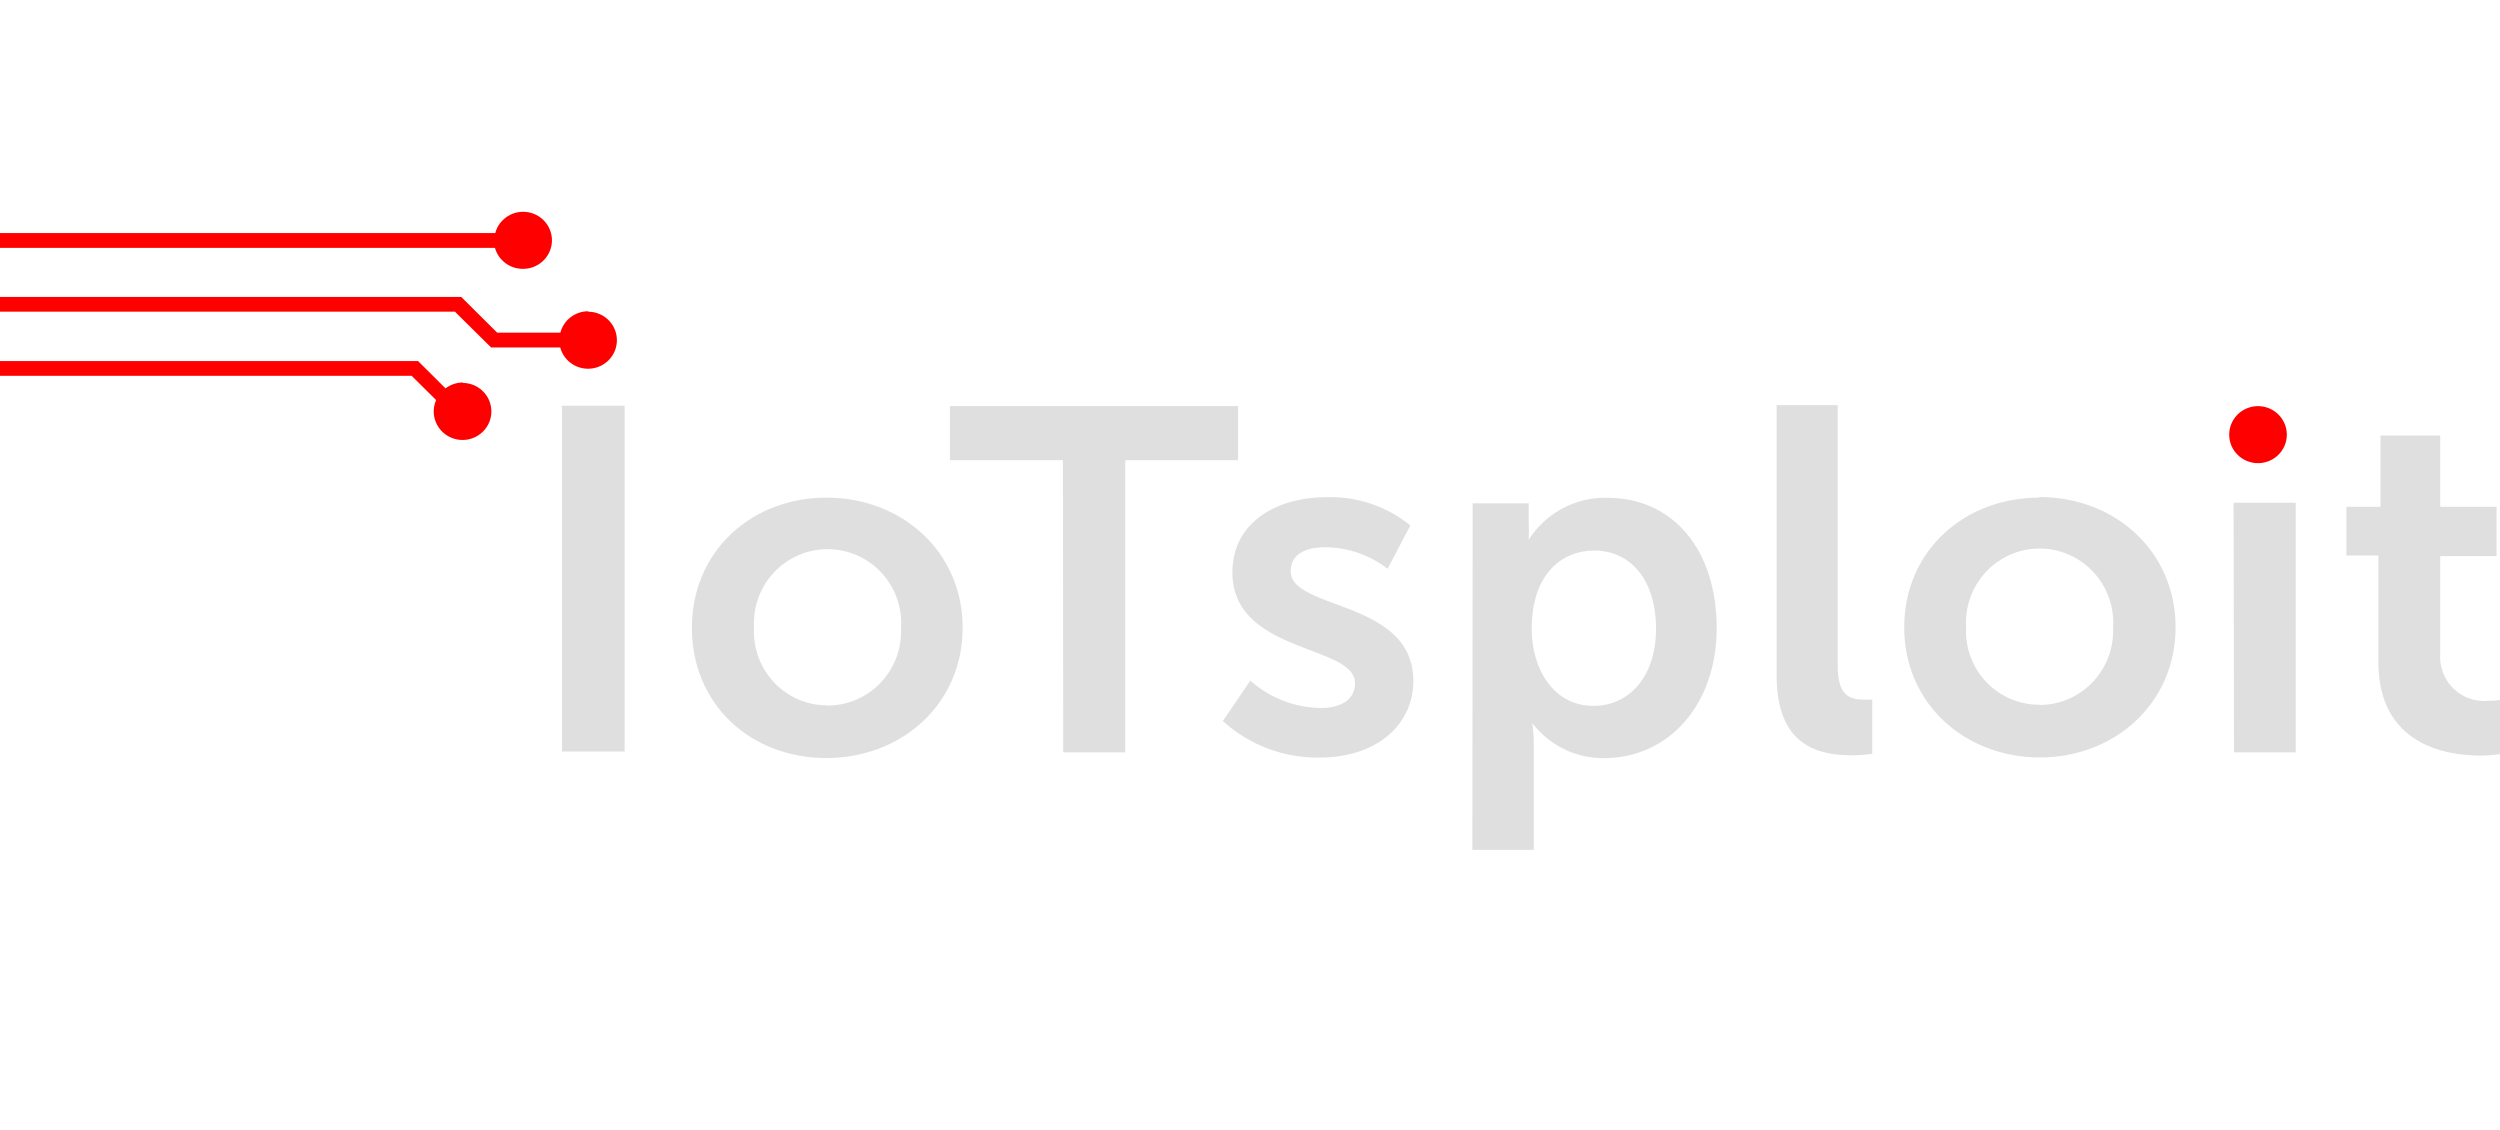<svg width="166" height="75" viewBox="0 0 166 75" fill="none" xmlns="http://www.w3.org/2000/svg">
<g clip-path="url(#clip0)">
<path fill-rule="evenodd" clip-rule="evenodd" d="M122.025 26.902H117.967V44.843C117.967 49.575 120.775 50.154 123.027 50.154C123.458 50.147 123.889 50.114 124.317 50.054V46.45C124.112 46.464 123.907 46.464 123.702 46.45C122.64 46.45 122.025 45.991 122.025 44.184V26.902ZM41.476 26.942H37.318V49.904H41.476V26.942ZM87.694 47.009C85.97 46.988 84.311 46.343 83.02 45.192L81.195 47.878C82.959 49.477 85.26 50.343 87.634 50.303C91.405 50.303 93.846 48.127 93.846 45.212C93.846 42.02 91.011 40.968 88.686 40.105C87.07 39.505 85.699 38.997 85.699 37.924C85.699 36.886 86.563 36.337 87.982 36.337C89.484 36.347 90.943 36.848 92.139 37.764L93.648 34.889C92.083 33.619 90.12 32.953 88.111 33.012C84.658 33.012 81.83 34.759 81.83 38.004C81.83 41.21 84.68 42.293 87.008 43.178C88.617 43.789 89.976 44.305 89.976 45.362C89.976 46.39 89.142 47.009 87.694 47.009ZM54.871 33.042C59.901 33.042 63.92 36.646 63.92 41.688C63.92 46.729 59.892 50.334 54.871 50.334C49.85 50.334 45.941 46.779 45.941 41.688C45.941 36.596 49.91 33.042 54.871 33.042ZM58.35 45.457C57.42 46.367 56.168 46.868 54.871 46.849V46.829H54.672C51.994 46.69 49.934 44.393 50.069 41.698C49.953 39.868 50.857 38.125 52.415 37.175C53.973 36.225 55.927 36.225 57.486 37.175C59.044 38.125 59.948 39.868 59.832 41.698V41.997C59.814 43.303 59.281 44.547 58.35 45.457ZM70.578 30.556H63.077V26.962H82.207V30.556H74.716V49.954H70.598L70.578 30.556ZM101.506 33.422H97.785L97.765 56.433H101.843V49.445C101.845 48.967 101.812 48.49 101.744 48.017C102.878 49.494 104.632 50.354 106.487 50.343C110.793 50.343 113.988 46.809 113.988 41.698C113.988 36.586 111.16 33.052 106.715 33.052C104.615 33.003 102.64 34.058 101.506 35.837C101.526 35.445 101.526 35.052 101.506 34.66V33.422ZM105.832 46.869C108.084 46.869 109.96 45.022 109.96 41.748C109.96 38.473 108.243 36.556 105.862 36.556C103.708 36.556 101.704 38.114 101.704 41.778C101.704 44.343 103.113 46.869 105.792 46.869H105.832ZM135.41 33.002C140.441 33.002 144.459 36.606 144.459 41.648C144.459 46.69 140.431 50.294 135.45 50.294C130.469 50.294 126.44 46.729 126.44 41.648C126.44 36.566 130.449 33.042 135.41 33.042V33.002ZM140.312 41.907C140.301 44.622 138.108 46.815 135.41 46.809V46.789H135.152C132.473 46.65 130.413 44.353 130.548 41.658C130.432 39.828 131.336 38.085 132.895 37.135C134.453 36.185 136.407 36.185 137.965 37.135C139.524 38.085 140.427 39.828 140.312 41.658V41.907ZM148.31 33.382H152.436V49.954H148.339L148.31 33.382ZM155.801 36.886H157.924V43.954C157.924 49.495 162.468 50.174 164.75 50.174C165.169 50.166 165.586 50.132 166.001 50.074V46.47C165.755 46.518 165.506 46.538 165.256 46.53C164.391 46.625 163.53 46.327 162.906 45.716C162.282 45.106 161.961 44.248 162.031 43.375V36.926H165.773V33.651H162.031V28.919H158.063V33.651H155.801V36.886Z" fill="#DFDFDF"/>
<path fill-rule="evenodd" clip-rule="evenodd" d="M36.64 16.143C36.542 17.126 35.697 17.869 34.699 17.851C33.842 17.846 33.092 17.276 32.865 16.457H0V15.476H32.885C33.139 14.521 34.092 13.918 35.074 14.093C36.056 14.268 36.738 15.16 36.64 16.143ZM37.208 22.09C37.425 21.252 38.188 20.667 39.062 20.667L39.052 20.696C40.045 20.698 40.871 21.451 40.955 22.43C41.039 23.41 40.352 24.29 39.373 24.457C38.395 24.623 37.45 24.022 37.198 23.071H32.608L30.208 20.696H0V19.715H30.625L33.014 22.09H37.208ZM151.845 28.861C151.845 27.815 150.988 26.967 149.931 26.967C149.424 26.967 148.937 27.166 148.578 27.521C148.22 27.877 148.018 28.358 148.018 28.861C148.018 29.907 148.874 30.754 149.931 30.754C150.988 30.754 151.845 29.907 151.845 28.861ZM30.734 25.397C30.317 25.399 29.913 25.537 29.584 25.789L27.76 23.974H0V24.955H27.333L28.959 26.564C28.622 27.331 28.833 28.224 29.477 28.765C30.121 29.305 31.046 29.364 31.754 28.909C32.463 28.455 32.787 27.595 32.551 26.792C32.316 25.99 31.578 25.435 30.734 25.426V25.397Z" fill="#FF0000"/>
</g>
<defs>
<clipPath id="clip0">
<path d="M0 0.713H166V74.427H0V0.713Z" fill="white"/>
</clipPath>
</defs>
</svg>
